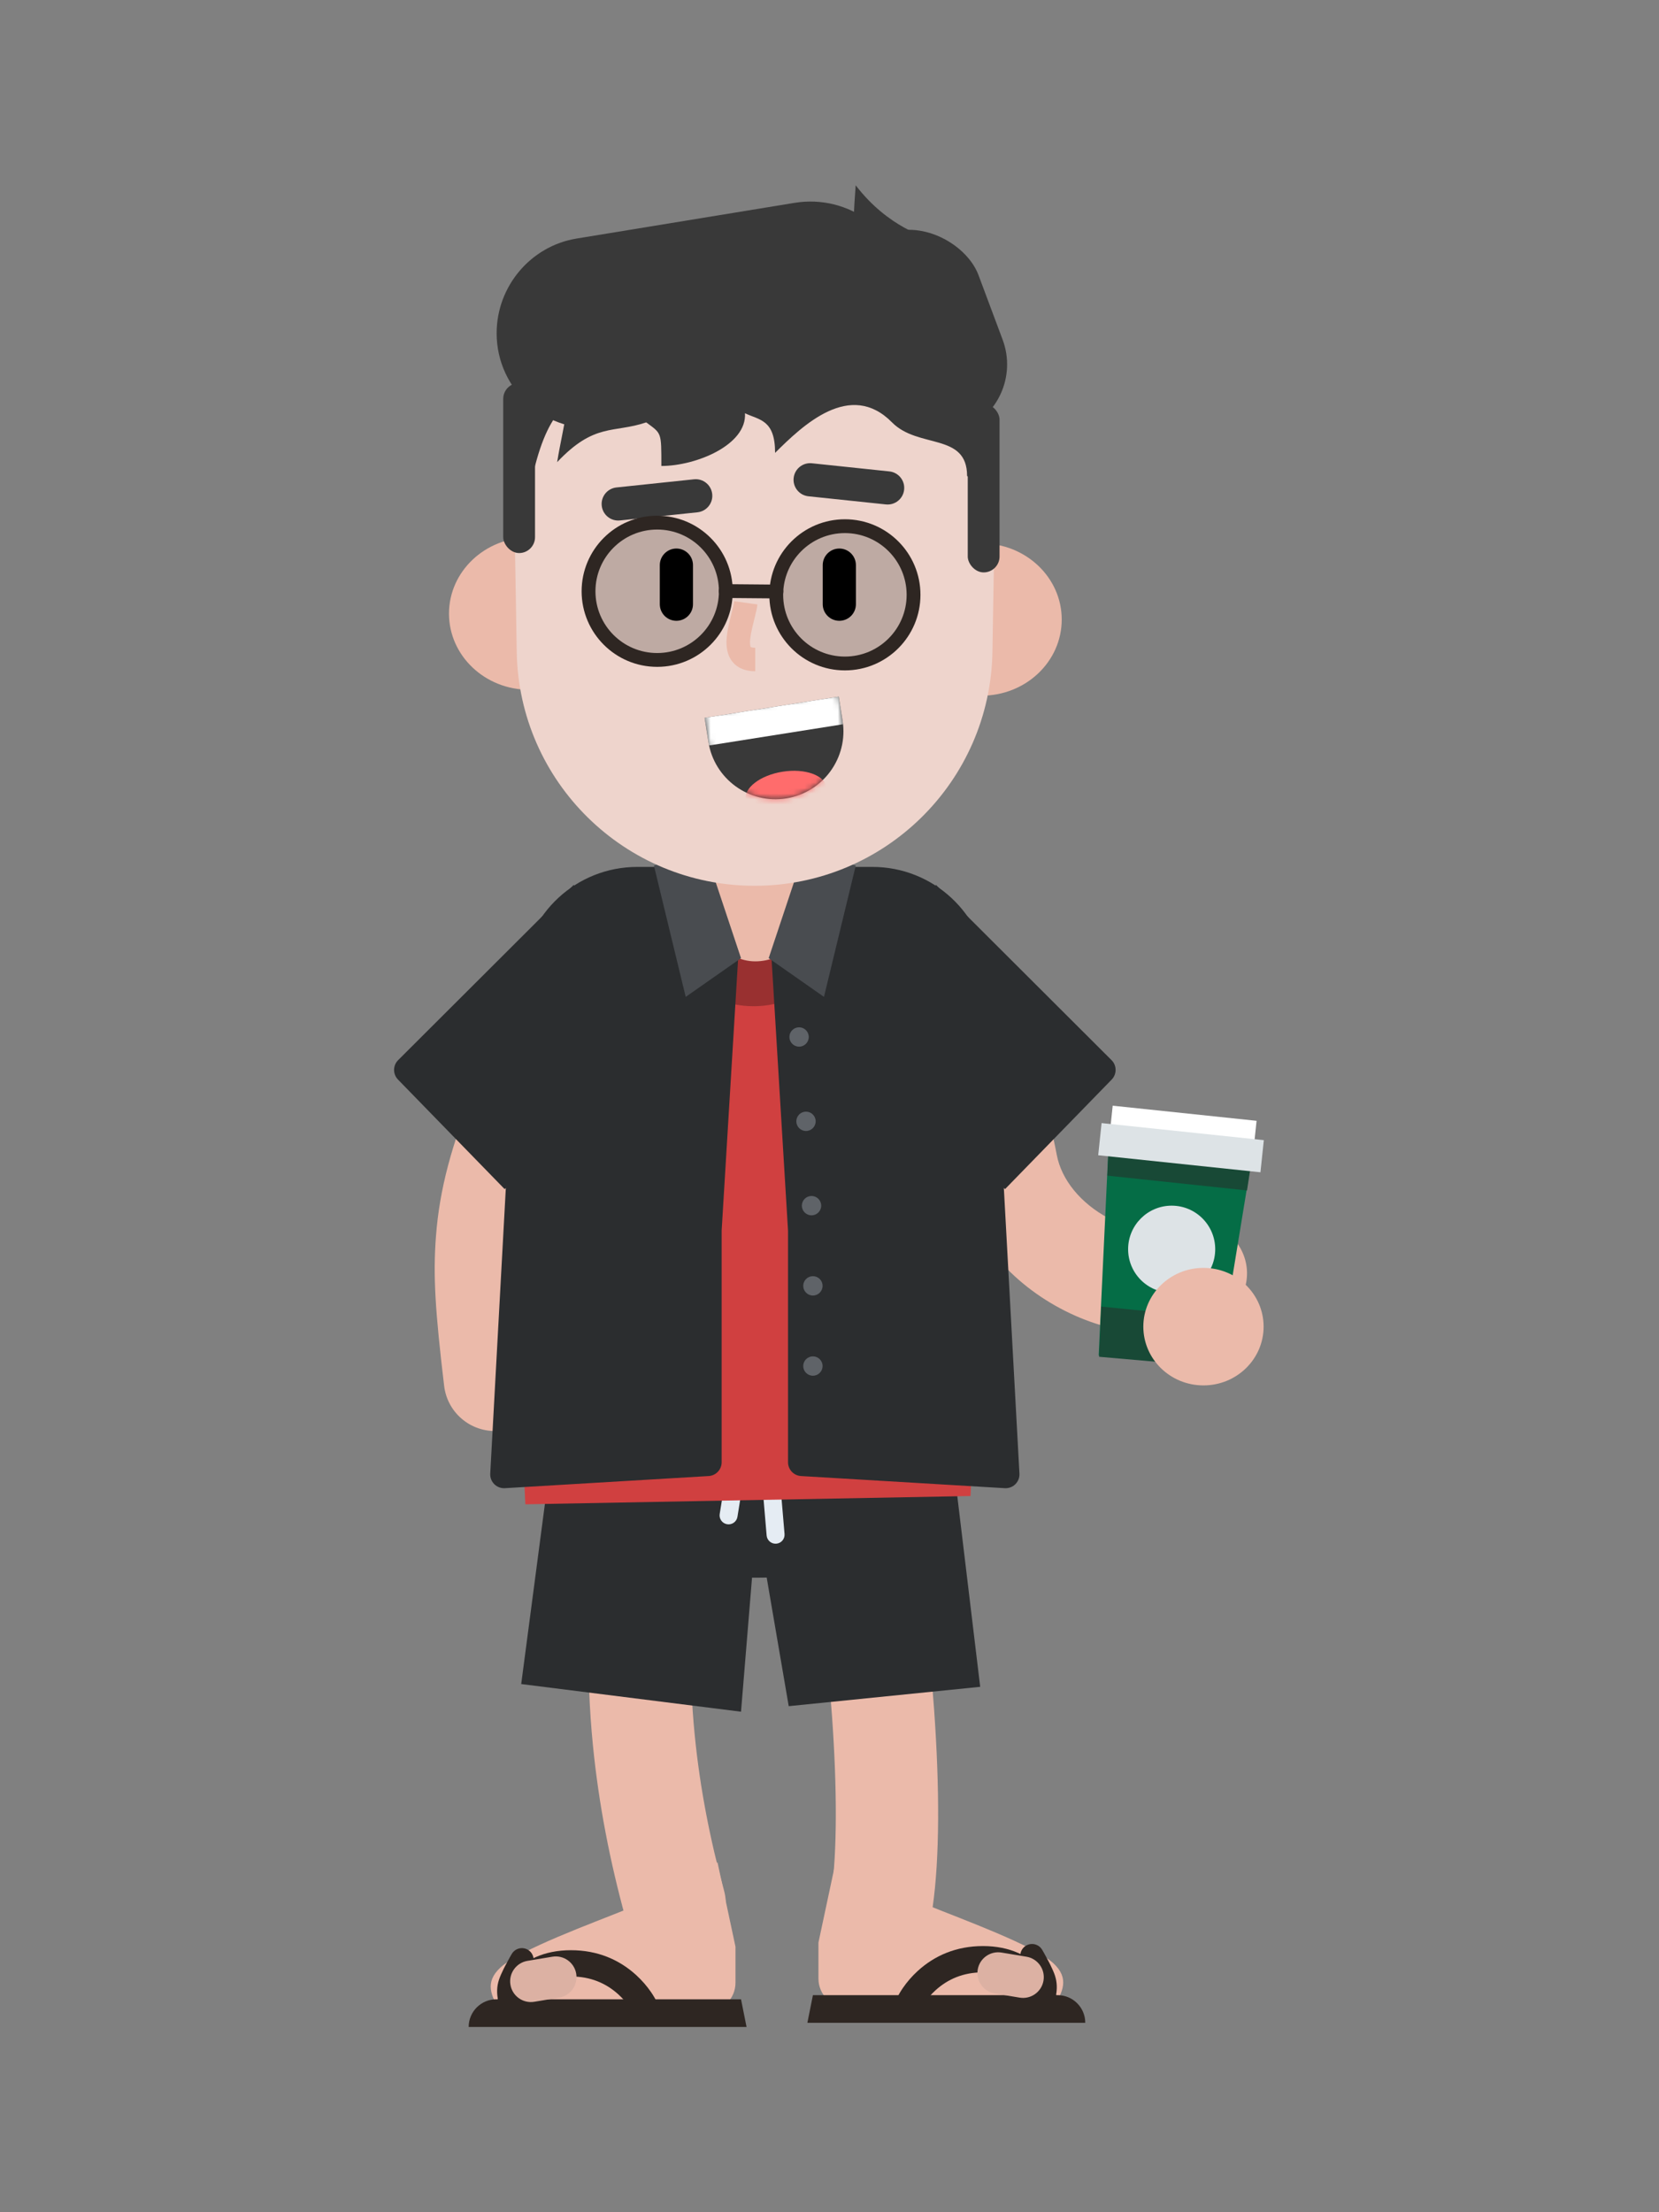 <svg width="300" height="400" viewBox="0 0 300 400" fill="none" xmlns="http://www.w3.org/2000/svg">
<rect x="0" y="0" width="300" height="400" fill="#808080" stroke="none"/>
<path d="M146.692 280.124C148.166 287.25 149.645 298.933 150.461 310.406C151.387 323.437 151.387 334.884 150.343 342.192C149.621 347.249 153.135 351.935 158.192 352.657C163.249 353.379 167.935 349.865 168.657 344.808C169.926 335.928 169.926 323.326 168.914 309.094C168.045 296.859 166.465 284.385 164.808 276.376C163.773 271.373 158.879 268.157 153.876 269.192C148.873 270.227 145.657 275.121 146.692 280.124Z" fill="#EBBAAA"/>
<path d="M108.5 276.357C106.21 289.046 105.896 302.192 107.221 315.598C108.278 326.281 110.32 336.654 113.081 346.701C114.434 351.627 119.525 354.523 124.451 353.169C129.377 351.816 132.273 346.725 130.919 341.799C128.42 332.705 126.578 323.343 125.632 313.777C124.466 301.989 124.739 290.538 126.706 279.643C127.613 274.616 124.274 269.805 119.246 268.897C114.219 267.99 109.408 271.329 108.5 276.357Z" fill="#EBBAAA"/>
<path d="M99.198 266.907H137.5L134 309.5L94.25 304.5L99.198 266.907Z" fill="#2B2D2F"/>
<path d="M136.773 285.268C152.454 285.268 165.167 279.246 165.167 271.818C165.167 264.39 152.454 258.368 136.773 258.368C121.091 258.368 108.378 264.39 108.378 271.818C108.378 279.246 121.091 285.268 136.773 285.268Z" fill="#2B2D2F"/>
<path d="M135.5 266.907H172.675L177.25 305L142.626 308.5L135.5 266.907Z" fill="#2B2D2F"/>
<path d="M132.396 259.742L130.146 273.742C130.003 274.628 130.606 275.462 131.492 275.604C132.378 275.747 133.212 275.144 133.354 274.258L135.604 260.258C135.747 259.372 135.144 258.538 134.258 258.396C133.372 258.253 132.538 258.856 132.396 259.742Z" fill="#E5ECF3"/>
<path d="M137.381 262.887L138.631 277.637C138.707 278.531 139.493 279.195 140.387 279.119C141.281 279.043 141.945 278.257 141.869 277.363L140.619 262.613C140.543 261.718 139.757 261.055 138.863 261.131C137.968 261.207 137.305 261.993 137.381 262.887Z" fill="#E5ECF3"/>
<path d="M90.5 355.75C94 352.5 107.083 347.75 113.25 345.25L129.75 336.75L133 352V358.5C133 361.4 130.65 363.75 127.75 363.75H90.5C88.833 360.917 87.554 358.485 90.5 355.75Z" fill="#EBBAAA"/>
<path d="M84.75 366.5C84.75 363.737 86.989 361.5 89.75 361.5H134L135 366.5H84.75Z" fill="#2E2622"/>
<path d="M94.266 360.953C94.265 360.949 94.246 360.881 94.223 360.764C94.122 360.262 94.122 359.728 94.266 359.297C94.373 358.976 94.584 358.494 94.869 357.916C94.95 357.753 95.036 357.583 95.127 357.408C95.362 356.954 95.617 356.487 95.871 356.037C95.96 355.879 96.043 355.735 96.116 355.607C96.16 355.532 96.19 355.481 96.204 355.456C96.802 354.446 96.466 353.143 95.456 352.546C94.446 351.949 93.143 352.284 92.546 353.294C92.525 353.329 92.488 353.391 92.439 353.477C92.357 353.618 92.267 353.775 92.17 353.947C91.892 354.439 91.615 354.949 91.353 355.453C91.251 355.651 91.153 355.844 91.059 356.033C90.695 356.771 90.415 357.41 90.234 357.953C89.822 359.189 89.822 360.432 90.055 361.597C90.115 361.897 90.18 362.134 90.234 362.297C90.605 363.41 91.809 364.012 92.922 363.641C94.035 363.27 94.637 362.066 94.266 360.953Z" fill="#2E2622"/>
<path d="M94.449 363.237C94.472 363.132 94.556 362.848 94.722 362.447C95.012 361.745 95.42 361.039 95.959 360.384C97.507 358.502 99.816 357.375 103.25 357.375C106.78 357.375 109.598 358.588 111.837 360.63C112.626 361.349 113.282 362.12 113.809 362.885C113.989 363.147 114.139 363.387 114.258 363.595C114.321 363.706 114.356 363.772 114.362 363.784L118.638 361.716C118.586 361.607 118.501 361.446 118.382 361.239C118.199 360.918 117.979 360.567 117.722 360.193C116.999 359.142 116.109 358.097 115.038 357.12C111.965 354.318 108.032 352.625 103.25 352.625C98.372 352.625 94.727 354.404 92.291 357.366C91.435 358.407 90.794 359.516 90.333 360.631C90.169 361.027 90.038 361.399 89.937 361.74C89.871 361.964 89.826 362.14 89.8 362.263L94.449 363.237Z" fill="#2E2622"/>
<path d="M96.617 361.949L101.116 361.199C103.159 360.858 104.539 358.926 104.199 356.883C103.858 354.841 101.926 353.461 99.883 353.801L95.383 354.551C93.341 354.891 91.96 356.824 92.301 358.866C92.641 360.909 94.574 362.289 96.617 361.949Z" fill="#DCB1A3"/>
<path d="M190.5 355C187 351.75 173.917 347 167.75 344.5L151.25 336L148 351.25V357.75C148 360.65 150.351 363 153.25 363H190.5C192.167 360.167 193.446 357.735 190.5 355Z" fill="#EBBAAA"/>
<path d="M196.25 365.75C196.25 362.987 194.012 360.75 191.25 360.75H147L146 365.75H196.25Z" fill="#2E2622"/>
<path d="M190.766 361.547C190.82 361.384 190.885 361.147 190.945 360.847C191.178 359.682 191.178 358.439 190.766 357.203C190.585 356.66 190.305 356.021 189.941 355.283C189.847 355.094 189.749 354.901 189.647 354.703C189.386 354.199 189.108 353.689 188.83 353.197C188.733 353.025 188.643 352.868 188.561 352.727C188.512 352.641 188.475 352.579 188.454 352.544C187.857 351.534 186.554 351.199 185.544 351.796C184.534 352.393 184.198 353.696 184.795 354.706C184.81 354.731 184.84 354.782 184.884 354.857C184.957 354.985 185.04 355.129 185.129 355.287C185.383 355.737 185.638 356.204 185.873 356.658C185.964 356.833 186.05 357.003 186.131 357.166C186.416 357.744 186.627 358.226 186.734 358.547C186.878 358.978 186.878 359.512 186.777 360.014C186.754 360.131 186.735 360.199 186.734 360.203C186.363 361.316 186.965 362.52 188.078 362.891C189.191 363.262 190.395 362.66 190.766 361.547Z" fill="#2E2622"/>
<path d="M191.199 361.513C191.174 361.39 191.129 361.214 191.063 360.99C190.962 360.649 190.831 360.277 190.667 359.881C190.206 358.766 189.565 357.657 188.709 356.616C186.273 353.654 182.628 351.875 177.75 351.875C172.968 351.875 169.035 353.568 165.962 356.37C164.891 357.347 164.001 358.392 163.278 359.443C163.021 359.817 162.801 360.168 162.618 360.489C162.499 360.696 162.414 360.857 162.362 360.966L166.638 363.034C166.644 363.022 166.678 362.956 166.742 362.845C166.861 362.637 167.011 362.397 167.191 362.135C167.718 361.37 168.374 360.599 169.163 359.88C171.402 357.838 174.22 356.625 177.75 356.625C181.184 356.625 183.493 357.752 185.041 359.634C185.58 360.289 185.987 360.995 186.278 361.697C186.444 362.098 186.528 362.382 186.55 362.487L191.199 361.513Z" fill="#2E2622"/>
<path d="M185.616 353.801L181.116 353.051C179.074 352.711 177.141 354.091 176.801 356.133C176.461 358.176 177.841 360.108 179.883 360.449L184.383 361.199C186.426 361.539 188.358 360.159 188.699 358.116C189.039 356.074 187.659 354.141 185.616 353.801Z" fill="#DCB1A3"/>
<path d="M110.163 192.334C110.774 191.416 111.419 190.453 112.137 189.389C113.016 188.085 116.062 183.593 116.592 182.808C118.318 180.252 119.605 178.32 120.766 176.525C123.541 172.236 122.314 166.509 118.025 163.734C113.736 160.959 108.009 162.186 105.234 166.475C104.152 168.148 102.926 169.989 101.262 172.452C100.746 173.216 97.694 177.717 96.797 179.047C96.06 180.141 95.394 181.133 94.761 182.086C91.201 187.435 88.552 191.659 86.414 195.508L85.942 196.489C81.624 207.015 79.487 215.065 78.84 223.478C78.284 230.707 78.712 237.126 80.315 250.593C80.919 255.666 85.521 259.289 90.594 258.685C95.666 258.081 99.289 253.479 98.685 248.407C97.22 236.101 96.85 230.552 97.285 224.897C97.76 218.719 99.359 212.612 102.85 204.021C104.664 200.799 107.008 197.075 110.163 192.334Z" fill="#EBBAAA"/>
<path d="M95.472 184.784C96.624 171.194 107.99 160.75 121.629 160.75H148.323C161.877 160.75 173.202 171.069 174.46 184.564L177.75 219.869L175.5 270.5L95 272L92.5 219.869L95.472 184.784Z" fill="#D04040"/>
<path d="M136.256 181.94C145.925 181.94 153.762 174.006 153.762 164.22C153.762 154.433 145.925 146.5 136.256 146.5C126.588 146.5 118.75 154.433 118.75 164.22C118.75 174.006 126.588 181.94 136.256 181.94Z" fill="#993030"/>
<rect x="126.952" y="145.004" width="19.214" height="28.821" rx="9.607" fill="#EBBAAA"/>
<path d="M160.709 177.705C161.354 180.689 162.362 183.6 163.892 187.213C164.542 188.749 167.169 194.611 167.771 196.014C170.281 201.87 171.877 206.705 172.908 212.205C174.872 222.679 182.075 231.439 191.78 236.603C201.222 241.628 212.047 242.693 220.387 238.523C224.956 236.239 226.808 230.683 224.523 226.113C222.239 221.544 216.683 219.692 212.113 221.977C209.734 223.166 205.042 222.704 200.47 220.272C195.443 217.597 191.944 213.34 191.092 208.795C189.779 201.793 187.777 195.729 184.774 188.725C184.087 187.122 181.483 181.311 180.928 180.001C179.811 177.362 179.149 175.45 178.791 173.795C177.711 168.802 172.788 165.629 167.795 166.709C162.802 167.789 159.629 172.712 160.709 177.705Z" fill="#EBBAAA"/>
<path d="M71.971 195.201C71.016 194.221 71.027 192.654 71.996 191.688L103.748 160L118.575 193.432L91.248 215L71.971 195.201Z" fill="#2B2D2F"/>
<path d="M94.297 176.187C95.115 165.226 104.247 156.75 115.239 156.75H122.12C124.337 156.75 126.356 158.024 127.31 160.025L133.498 173L130.498 222.5V264.395C130.498 265.717 129.467 266.811 128.147 266.89L91.296 269.084C89.805 269.172 88.57 267.943 88.651 266.452L91.623 212L94.297 176.187Z" fill="#2B2D2F"/>
<path d="M133.998 173.25L127.498 153.75L118.248 156.5L123.998 180.25L133.998 173.25Z" fill="#494C50"/>
<path d="M201.027 195.201C201.982 194.221 201.971 192.654 201.002 191.688L169.25 160L154.423 193.432L181.75 215L201.027 195.201Z" fill="#2B2D2F"/>
<path d="M178.701 176.187C177.883 165.226 168.751 156.75 157.76 156.75H150.878C148.661 156.75 146.642 158.024 145.688 160.025L139.5 173L142.5 222.5V264.395C142.5 265.717 143.531 266.811 144.852 266.89L181.702 269.084C183.193 269.172 184.429 267.943 184.347 266.452L181.375 212L178.701 176.187Z" fill="#2B2D2F"/>
<path d="M139 173.25L145.5 153.75L154.75 156.5L149 180.25L139 173.25Z" fill="#494C50"/>
<path d="M145.75 204.5C146.716 204.5 147.5 203.716 147.5 202.75C147.5 201.784 146.716 201 145.75 201C144.784 201 144 201.784 144 202.75C144 203.716 144.784 204.5 145.75 204.5Z" fill="#5F6368"/>
<path d="M146.75 219.75C147.716 219.75 148.5 218.966 148.5 218C148.5 217.034 147.716 216.25 146.75 216.25C145.784 216.25 145 217.034 145 218C145 218.966 145.784 219.75 146.75 219.75Z" fill="#5F6368"/>
<path d="M147 234.25C147.966 234.25 148.75 233.466 148.75 232.5C148.75 231.534 147.966 230.75 147 230.75C146.034 230.75 145.25 231.534 145.25 232.5C145.25 233.466 146.034 234.25 147 234.25Z" fill="#5F6368"/>
<path d="M147 248.75C147.966 248.75 148.75 247.966 148.75 247C148.75 246.034 147.966 245.25 147 245.25C146.034 245.25 145.25 246.034 145.25 247C145.25 247.966 146.034 248.75 147 248.75Z" fill="#5F6368"/>
<path d="M144.5 189.25C145.466 189.25 146.25 188.466 146.25 187.5C146.25 186.534 145.466 185.75 144.5 185.75C143.534 185.75 142.75 186.534 142.75 187.5C142.75 188.466 143.534 189.25 144.5 189.25Z" fill="#5F6368"/>
<path d="M200.542 205.54L226.559 208.275L220.166 247.34L198.673 245.081L200.542 205.54Z" fill="#056D46"/>
<path fill-rule="evenodd" clip-rule="evenodd" d="M200.648 203.5L226.843 206.513L225.497 215.25L200.25 212.574L200.648 203.5Z" fill="#184936"/>
<path fill-rule="evenodd" clip-rule="evenodd" d="M199.148 236.25L221.678 238.477L220.332 247.213L198.75 245.324L199.148 236.25Z" fill="#184936"/>
<path fill-rule="evenodd" clip-rule="evenodd" d="M211.875 233.75C216.224 233.75 219.75 230.224 219.75 225.875C219.75 221.526 216.224 218 211.875 218C207.526 218 204 221.526 204 225.875C204 230.224 207.526 233.75 211.875 233.75Z" fill="#DDE3E6"/>
<rect x="201.211" y="199.924" width="26.161" height="5.844" transform="rotate(6 201.211 199.924)" fill="white"/>
<rect x="199.201" y="203.071" width="29.5" height="5.844" transform="rotate(6 199.201 203.071)" fill="#DDE3E6"/>
<path d="M217.625 250.5C223.631 250.5 228.5 245.743 228.5 239.875C228.5 234.007 223.631 229.25 217.625 229.25C211.619 229.25 206.75 234.007 206.75 239.875C206.75 245.743 211.619 250.5 217.625 250.5Z" fill="#EBBAAA"/>
<path d="M95.71 124.722C103.727 124.722 110.227 118.557 110.227 110.952C110.227 103.347 103.727 97.182 95.71 97.182C87.692 97.182 81.192 103.347 81.192 110.952C81.192 118.557 87.692 124.722 95.71 124.722Z" fill="#EBBAAA"/>
<path d="M177.476 125.79C185.494 125.79 191.994 119.625 191.994 112.02C191.994 104.415 185.494 98.25 177.476 98.25C169.459 98.25 162.959 104.415 162.959 112.02C162.959 119.625 169.459 125.79 177.476 125.79Z" fill="#EBBAAA"/>
<path d="M92.898 85.54C92.489 61.2 112.108 41.248 136.453 41.248C160.797 41.248 180.416 61.2 180.007 85.54L179.463 117.868C179.068 141.34 159.928 160.162 136.453 160.162C112.977 160.162 93.837 141.34 93.442 117.868L92.898 85.54Z" fill="#EED4CC"/>
<path fill-rule="evenodd" clip-rule="evenodd" d="M127.411 129.794L128.101 134.148C129.162 140.849 135.455 145.421 142.157 144.36C148.858 143.299 153.431 137.006 152.369 130.304L151.68 125.951L127.411 129.794Z" fill="#393939"/>
<mask id="mask0_0_1372" style="mask-type:luminance" maskUnits="userSpaceOnUse" x="127" y="125" width="26" height="20">
<path fill-rule="evenodd" clip-rule="evenodd" d="M127.305 128.988C127.329 129.225 127.359 129.463 127.397 129.702L128.101 134.148C129.163 140.849 135.456 145.421 142.157 144.36C148.859 143.299 153.431 137.006 152.37 130.304L151.665 125.858C151.628 125.62 151.583 125.384 151.533 125.151L127.305 128.988Z" fill="white"/>
</mask>
<g mask="url(#mask0_0_1372)">
<path d="M142.773 147.5C146.815 146.86 149.808 144.558 149.46 142.359C149.112 140.159 145.553 138.894 141.512 139.535C137.47 140.175 134.477 142.477 134.825 144.676C135.173 146.876 138.732 148.141 142.773 147.5Z" fill="#FF6C6C"/>
<rect x="127.411" y="129.794" width="24.571" height="5.064" transform="rotate(-9 127.411 129.794)" fill="white"/>
</g>
<path d="M112.108 94.104L126.121 92.631C127.769 92.458 128.964 90.982 128.791 89.334C128.618 87.686 127.142 86.491 125.494 86.664L111.481 88.137C109.833 88.31 108.638 89.787 108.811 91.434C108.984 93.082 110.46 94.278 112.108 94.104Z" fill="#393939"/>
<path d="M119.313 102.182V109.249C119.313 110.906 120.656 112.249 122.313 112.249C123.97 112.249 125.313 110.906 125.313 109.249V102.182C125.313 100.525 123.97 99.182 122.313 99.182C120.656 99.182 119.313 100.525 119.313 102.182Z" fill="black"/>
<path d="M148.775 102.182V109.249C148.775 110.906 150.118 112.249 151.775 112.249C153.431 112.249 154.775 110.906 154.775 109.249V102.182C154.775 100.525 153.431 99.182 151.775 99.182C150.118 99.182 148.775 100.525 148.775 102.182Z" fill="black"/>
<path d="M146.186 89.734L160.2 91.207C161.847 91.38 163.324 90.184 163.497 88.537C163.67 86.889 162.475 85.413 160.827 85.239L146.814 83.766C145.166 83.593 143.69 84.789 143.516 86.436C143.343 88.084 144.539 89.56 146.186 89.734Z" fill="#393939"/>
<path d="M89.808 60.26C89.808 51.813 95.927 44.498 104.263 43.133L143.679 36.679C153.492 35.072 162.706 41.853 164.089 51.699C165.453 61.398 158.688 70.364 148.987 71.715L109.25 77.25C98.993 78.729 89.808 70.623 89.808 60.26Z" fill="#393939"/>
<rect x="91" y="69.25" width="5.75" height="30.75" rx="2.875" fill="#393939"/>
<path d="M107.5 70C103.7 72.4 99.5 72.75 96.5 85.25L94.5 72.75C100.417 70.834 111.3 67.6 107.5 70Z" fill="#393939"/>
<rect x="175" y="73" width="5.75" height="30.5" rx="2.875" fill="#393939"/>
<rect x="148.5" y="46.716" width="25.582" height="38.042" rx="12.791" transform="rotate(-20.5 148.5 46.716)" fill="#393939"/>
<path d="M154.734 33.5C154.05 42.287 154 52.31 154 52.31L167.757 42.974C167.757 42.974 160.605 41.189 154.734 33.5Z" fill="#393939"/>
<path d="M100.75 83.563C101.918 76.372 103.465 72.772 101.918 67H179.25V88.5L174.881 86.073C174.881 78.189 166.058 81.195 161.304 76.372C153.73 68.687 145.147 76.923 140.162 81.885C140.162 75.82 137.265 75.959 134.715 74.718C135.086 80.451 125.856 84.255 119.595 84.255C119.595 78.053 119.642 78.439 116.86 76.372C110.932 78.38 107.538 76.372 100.75 83.563Z" fill="#393939"/>
<path fill-rule="evenodd" clip-rule="evenodd" d="M118.625 119.75C125.736 119.75 131.5 113.986 131.5 106.875C131.5 99.764 125.736 94 118.625 94C111.514 94 105.75 99.764 105.75 106.875C105.75 113.986 111.514 119.75 118.625 119.75Z" fill="black" fill-opacity="0.2"/>
<path fill-rule="evenodd" clip-rule="evenodd" d="M152.875 120C159.986 120 165.75 114.236 165.75 107.125C165.75 100.014 159.986 94.25 152.875 94.25C145.764 94.25 140 100.014 140 107.125C140 114.236 145.764 120 152.875 120Z" fill="black" fill-opacity="0.2"/>
<path fill-rule="evenodd" clip-rule="evenodd" d="M132.503 106.914C132.503 114.46 126.386 120.577 118.84 120.577C111.293 120.577 105.176 114.46 105.176 106.914C105.176 99.367 111.293 93.25 118.84 93.25C126.386 93.25 132.503 99.367 132.503 106.914ZM107.676 106.914C107.676 113.079 112.674 118.077 118.839 118.077C125.005 118.077 130.003 113.079 130.003 106.914C130.003 100.748 125.005 95.75 118.839 95.75C112.674 95.75 107.676 100.748 107.676 106.914Z" fill="#2E2622"/>
<path fill-rule="evenodd" clip-rule="evenodd" d="M166.448 107.554C166.448 115.1 160.331 121.217 152.784 121.217C145.238 121.217 139.121 115.1 139.121 107.554C139.121 100.008 145.238 93.891 152.784 93.891C160.331 93.891 166.448 100.008 166.448 107.554ZM141.621 107.554C141.621 113.719 146.619 118.717 152.784 118.717C158.95 118.717 163.948 113.719 163.948 107.554C163.948 101.389 158.95 96.391 152.784 96.391C146.619 96.391 141.621 101.389 141.621 107.554Z" fill="#2E2622"/>
<path d="M131.211 108.123L140.391 108.203C141.081 108.209 141.646 107.655 141.652 106.964C141.658 106.274 141.103 105.71 140.413 105.704L131.233 105.624C130.543 105.618 129.978 106.172 129.972 106.863C129.966 107.553 130.521 108.117 131.211 108.123Z" fill="#2E2622"/>
<path d="M132.76 108.711C132.679 109.301 132.587 109.7 132.152 111.445C132.047 111.869 131.972 112.176 131.9 112.484C131.368 114.768 131.204 116.33 131.552 117.78C132.098 120.059 133.909 121.373 136.573 121.373V117.123C136.299 117.123 136.085 117.097 135.929 117.055C135.836 117.03 135.785 117.006 135.76 116.988C135.742 116.975 135.72 116.94 135.684 116.789C135.539 116.183 135.652 115.112 136.039 113.448C136.105 113.165 136.175 112.877 136.276 112.473C136.76 110.532 136.859 110.101 136.97 109.289L132.76 108.711Z" fill="#EBBAAA"/>
</svg>
